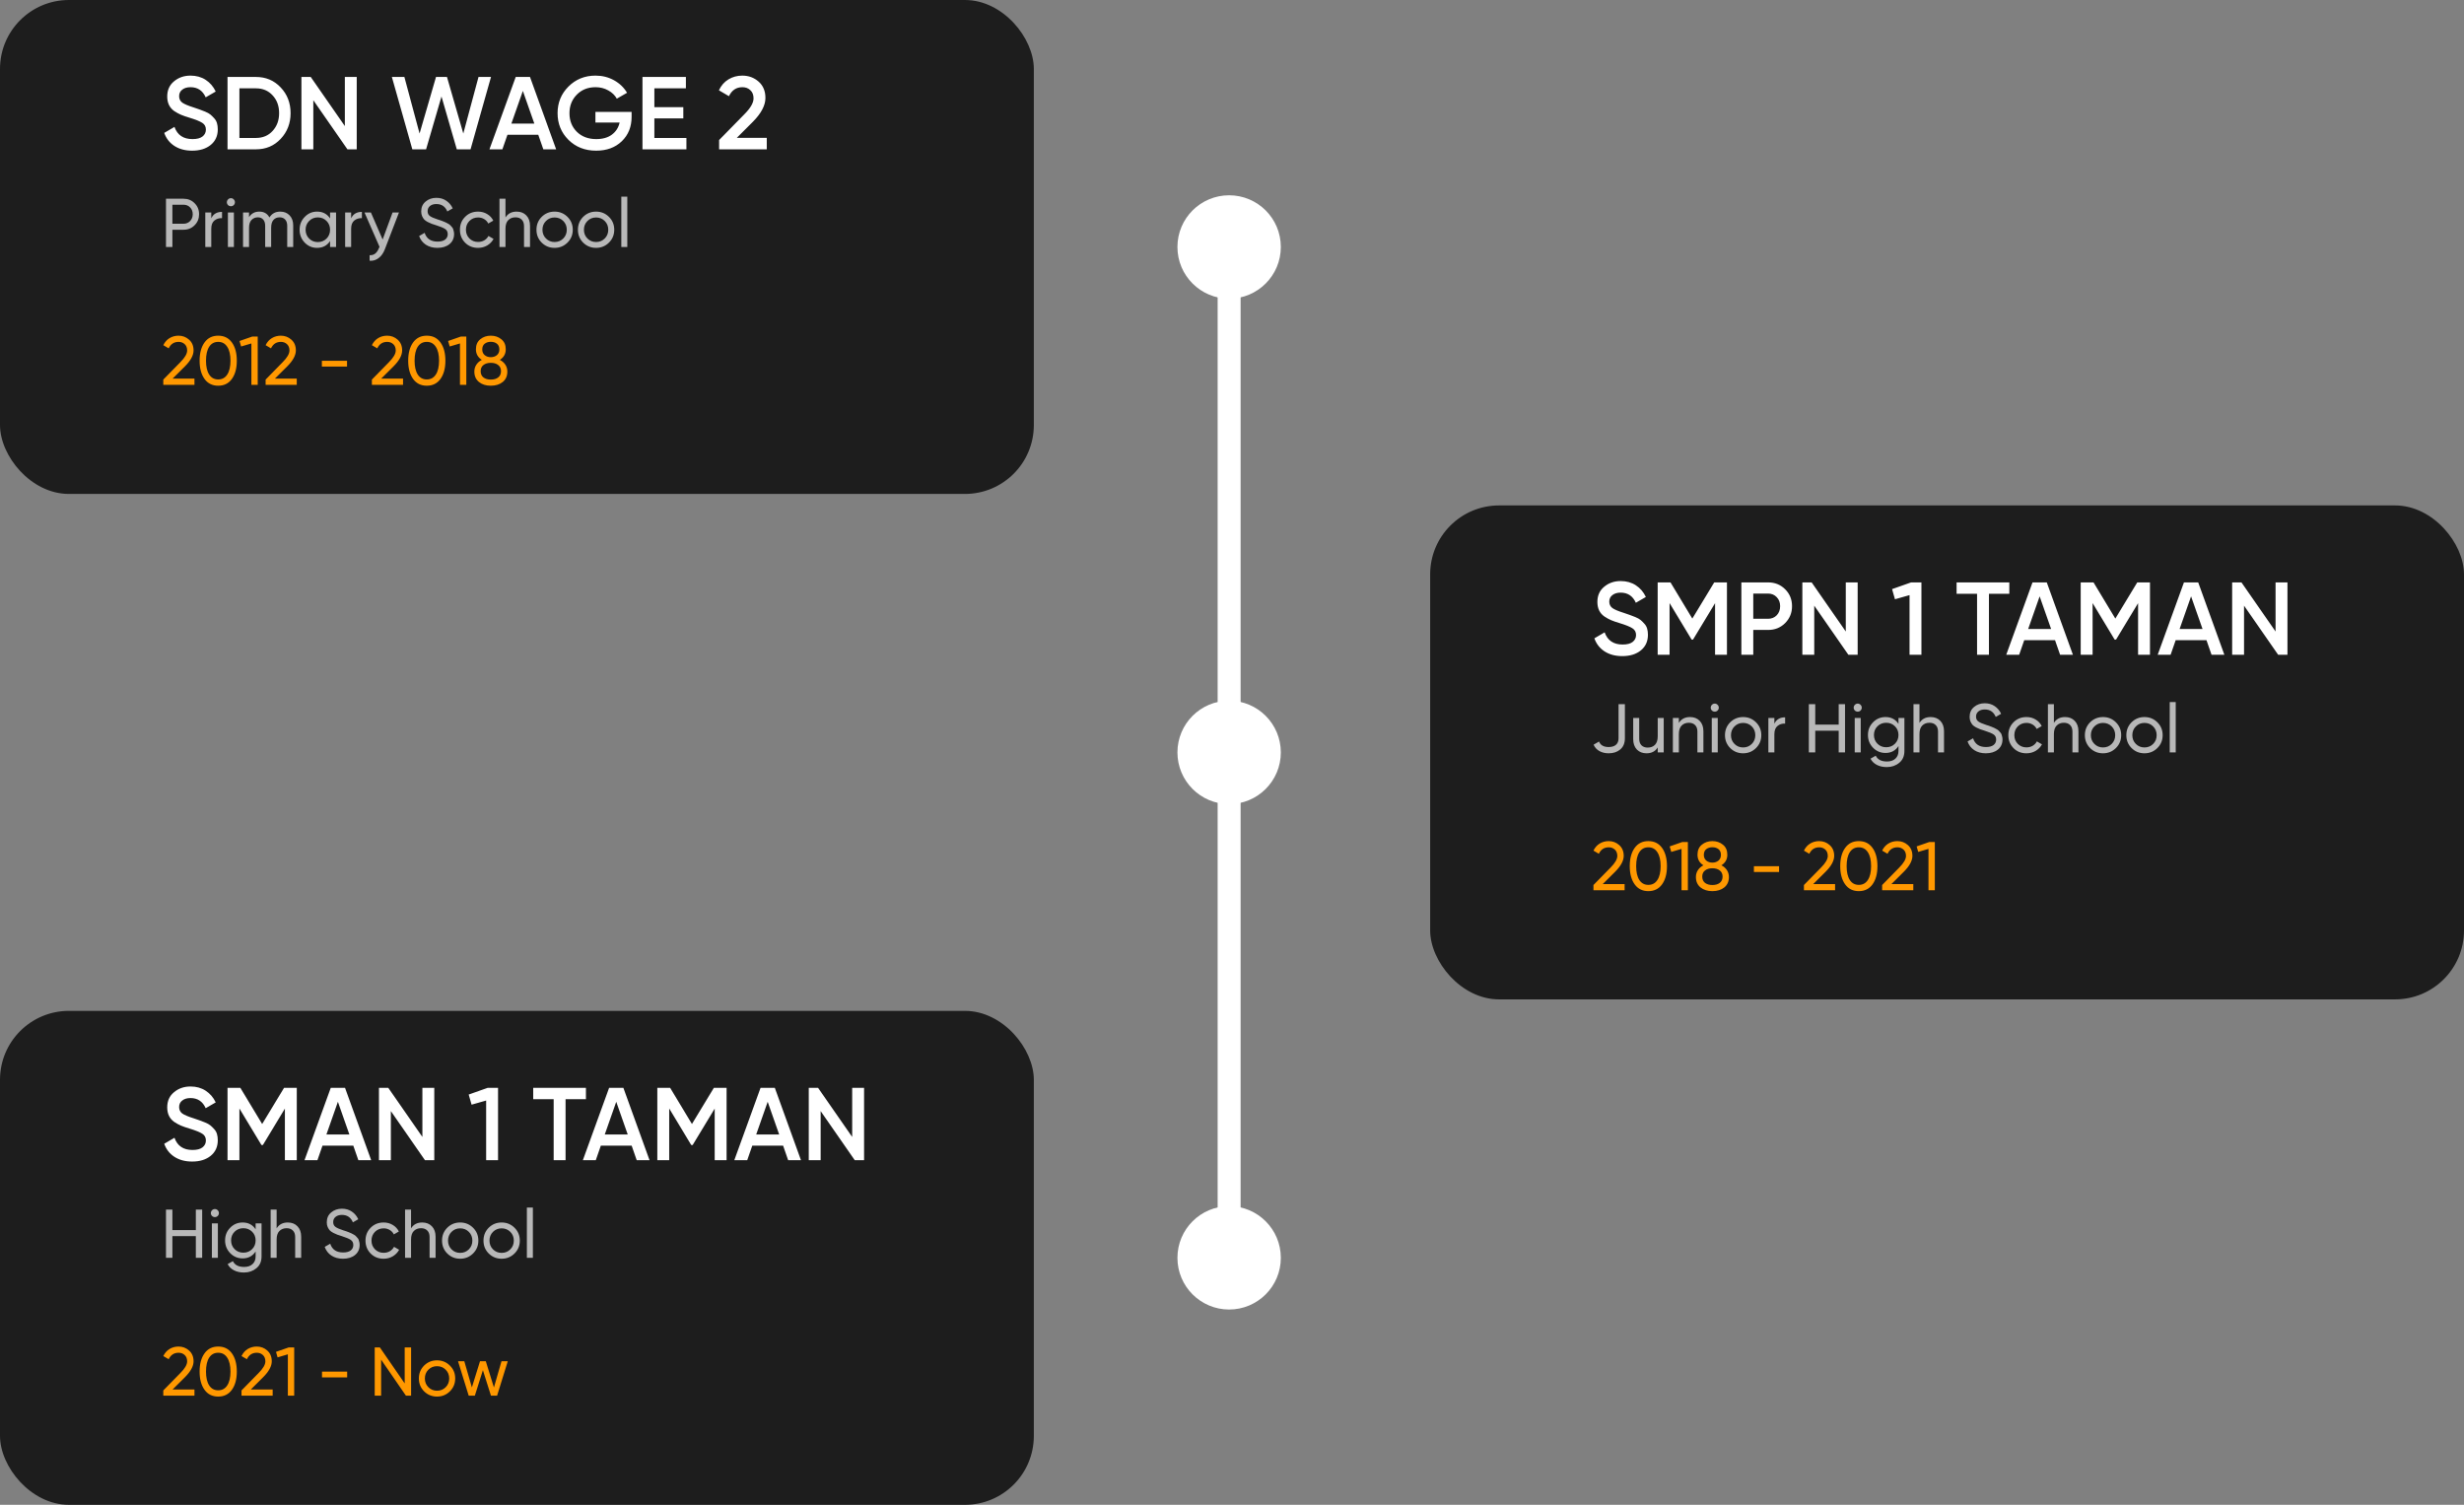 <svg width="429" height="262" viewBox="0 0 429 262" fill="none" xmlns="http://www.w3.org/2000/svg" id="education" class="onScreen">
    <rect x="0" y="0" width="429" height="262" fill="#808080" stroke="none"/>
    <defs>
        <style type="text/css">
            <![CDATA[
            @-webkit-keyframes animate-svg-stroke-1 {
                0% {
                    stroke-dashoffset: 512.912px;
                    stroke-dasharray: 512.912px
                }

                100% {
                    stroke-dashoffset: 0;
                    stroke-dasharray: 512.912px
                }
            }

            @keyframes animate-svg-stroke-1 {
                0% {
                    stroke-dashoffset: 512.912px;
                    stroke-dasharray: 512.912px
                }

                100% {
                    stroke-dashoffset: 0;
                    stroke-dasharray: 512.912px
                }
            }

            @-webkit-keyframes animate-svg-fill-1 {
                0% {
                    fill: transparent
                }

                100% {
                    fill: rgb(29, 29, 29)
                }
            }

            @keyframes animate-svg-fill-1 {
                0% {
                    fill: transparent
                }

                100% {
                    fill: rgb(29, 29, 29)
                }
            }

            .onScreen .svg-education-1 {
                -webkit-animation: animate-svg-stroke-1 0.5s cubic-bezier(0.47, 0, 0.745, 0.715) 0s both, animate-svg-fill-1 0.2s cubic-bezier(0.47, 0, 0.745, 0.715) 0.8s both;
                animation: animate-svg-stroke-1 0.5s cubic-bezier(0.47, 0, 0.745, 0.715) 0s both, animate-svg-fill-1 0.2s cubic-bezier(0.47, 0, 0.745, 0.715) 0.8s both
            }

            @-webkit-keyframes animate-svg-stroke-2 {
                0% {
                    stroke-dashoffset: 554.275px;
                    stroke-dasharray: 554.275px
                }

                100% {
                    stroke-dashoffset: 0;
                    stroke-dasharray: 554.275px
                }
            }

            @keyframes animate-svg-stroke-2 {
                0% {
                    stroke-dashoffset: 554.275px;
                    stroke-dasharray: 554.275px
                }

                100% {
                    stroke-dashoffset: 0;
                    stroke-dasharray: 554.275px
                }
            }

            @-webkit-keyframes animate-svg-fill-2 {
                0% {
                    fill: transparent
                }

                100% {
                    fill: rgb(255, 255, 255)
                }
            }

            @keyframes animate-svg-fill-2 {
                0% {
                    fill: transparent
                }

                100% {
                    fill: rgb(255, 255, 255)
                }
            }

            .onScreen .svg-education-2 {
                -webkit-animation: animate-svg-stroke-2 0.5s cubic-bezier(0.47, 0, 0.745, 0.715) 0.12s both, animate-svg-fill-2 0.2s cubic-bezier(0.47, 0, 0.745, 0.715) 0.9s both;
                animation: animate-svg-stroke-2 0.5s cubic-bezier(0.47, 0, 0.745, 0.715) 0.12s both, animate-svg-fill-2 0.2s cubic-bezier(0.47, 0, 0.745, 0.715) 0.9s both
            }

            @-webkit-keyframes animate-svg-stroke-3 {
                0% {
                    stroke-dashoffset: 410.822px;
                    stroke-dasharray: 410.822px
                }

                100% {
                    stroke-dashoffset: 0;
                    stroke-dasharray: 410.822px
                }
            }

            @keyframes animate-svg-stroke-3 {
                0% {
                    stroke-dashoffset: 410.822px;
                    stroke-dasharray: 410.822px
                }

                100% {
                    stroke-dashoffset: 0;
                    stroke-dasharray: 410.822px
                }
            }

            @-webkit-keyframes animate-svg-fill-3 {
                0% {
                    fill: transparent
                }

                100% {
                    fill: rgb(184, 184, 184)
                }
            }

            @keyframes animate-svg-fill-3 {
                0% {
                    fill: transparent
                }

                100% {
                    fill: rgb(184, 184, 184)
                }
            }

            .onScreen .svg-education-3 {
                -webkit-animation: animate-svg-stroke-3 0.5s cubic-bezier(0.47, 0, 0.745, 0.715) 0.24s both, animate-svg-fill-3 0.2s cubic-bezier(0.47, 0, 0.745, 0.715) 1s both;
                animation: animate-svg-stroke-3 0.5s cubic-bezier(0.47, 0, 0.745, 0.715) 0.24s both, animate-svg-fill-3 0.2s cubic-bezier(0.47, 0, 0.745, 0.715) 1s both
            }

            @-webkit-keyframes animate-svg-stroke-4 {
                0% {
                    stroke-dashoffset: 299.518px;
                    stroke-dasharray: 299.518px
                }

                100% {
                    stroke-dashoffset: 0;
                    stroke-dasharray: 299.518px
                }
            }

            @keyframes animate-svg-stroke-4 {
                0% {
                    stroke-dashoffset: 299.518px;
                    stroke-dasharray: 299.518px
                }

                100% {
                    stroke-dashoffset: 0;
                    stroke-dasharray: 299.518px
                }
            }

            @-webkit-keyframes animate-svg-fill-4 {
                0% {
                    fill: transparent
                }

                100% {
                    fill: rgb(255, 152, 0)
                }
            }

            @keyframes animate-svg-fill-4 {
                0% {
                    fill: transparent
                }

                100% {
                    fill: rgb(255, 152, 0)
                }
            }

            .onScreen .svg-education-4 {
                -webkit-animation: animate-svg-stroke-4 0.5s cubic-bezier(0.47, 0, 0.745, 0.715) 0.36s both, animate-svg-fill-4 0.2s cubic-bezier(0.47, 0, 0.745, 0.715) 1.1s both;
                animation: animate-svg-stroke-4 0.5s cubic-bezier(0.47, 0, 0.745, 0.715) 0.36s both, animate-svg-fill-4 0.2s cubic-bezier(0.47, 0, 0.745, 0.715) 1.1s both
            }

            @-webkit-keyframes animate-svg-stroke-5 {
                0% {
                    stroke-dashoffset: 58.549px;
                    stroke-dasharray: 58.549px
                }

                100% {
                    stroke-dashoffset: 0;
                    stroke-dasharray: 58.549px
                }
            }

            @keyframes animate-svg-stroke-5 {
                0% {
                    stroke-dashoffset: 58.549px;
                    stroke-dasharray: 58.549px
                }

                100% {
                    stroke-dashoffset: 0;
                    stroke-dasharray: 58.549px
                }
            }

            @-webkit-keyframes animate-svg-fill-5 {
                0% {
                    fill: transparent
                }

                100% {
                    fill: rgb(255, 255, 255)
                }
            }

            @keyframes animate-svg-fill-5 {
                0% {
                    fill: transparent
                }

                100% {
                    fill: rgb(255, 255, 255)
                }
            }

            .onScreen .svg-education-5 {
                -webkit-animation: animate-svg-stroke-5 0.5s cubic-bezier(0.47, 0, 0.745, 0.715) 0.48s both, animate-svg-fill-5 0.2s cubic-bezier(0.47, 0, 0.745, 0.715) 1.2s both;
                animation: animate-svg-stroke-5 0.5s cubic-bezier(0.47, 0, 0.745, 0.715) 0.48s both, animate-svg-fill-5 0.2s cubic-bezier(0.47, 0, 0.745, 0.715) 1.2s both
            }

            @-webkit-keyframes animate-svg-stroke-6 {
                0% {
                    stroke-dashoffset: 58.549px;
                    stroke-dasharray: 58.549px
                }

                100% {
                    stroke-dashoffset: 0;
                    stroke-dasharray: 58.549px
                }
            }

            @keyframes animate-svg-stroke-6 {
                0% {
                    stroke-dashoffset: 58.549px;
                    stroke-dasharray: 58.549px
                }

                100% {
                    stroke-dashoffset: 0;
                    stroke-dasharray: 58.549px
                }
            }

            @-webkit-keyframes animate-svg-fill-6 {
                0% {
                    fill: transparent
                }

                100% {
                    fill: rgb(255, 255, 255)
                }
            }

            @keyframes animate-svg-fill-6 {
                0% {
                    fill: transparent
                }

                100% {
                    fill: rgb(255, 255, 255)
                }
            }

            .onScreen .svg-education-6 {
                -webkit-animation: animate-svg-stroke-6 0.5s cubic-bezier(0.47, 0, 0.745, 0.715) 0.6s both, animate-svg-fill-6 0.2s cubic-bezier(0.47, 0, 0.745, 0.715) 1.3s both;
                animation: animate-svg-stroke-6 0.5s cubic-bezier(0.47, 0, 0.745, 0.715) 0.6s both, animate-svg-fill-6 0.2s cubic-bezier(0.47, 0, 0.745, 0.715) 1.3s both
            }

            @-webkit-keyframes animate-svg-stroke-7 {
                0% {
                    stroke-dashoffset: 58.549px;
                    stroke-dasharray: 58.549px
                }

                100% {
                    stroke-dashoffset: 0;
                    stroke-dasharray: 58.549px
                }
            }

            @keyframes animate-svg-stroke-7 {
                0% {
                    stroke-dashoffset: 58.549px;
                    stroke-dasharray: 58.549px
                }

                100% {
                    stroke-dashoffset: 0;
                    stroke-dasharray: 58.549px
                }
            }

            @-webkit-keyframes animate-svg-fill-7 {
                0% {
                    fill: transparent
                }

                100% {
                    fill: rgb(255, 255, 255)
                }
            }

            @keyframes animate-svg-fill-7 {
                0% {
                    fill: transparent
                }

                100% {
                    fill: rgb(255, 255, 255)
                }
            }

            .onScreen .svg-education-7 {
                -webkit-animation: animate-svg-stroke-7 0.5s cubic-bezier(0.47, 0, 0.745, 0.715) 0.72s both, animate-svg-fill-7 0.2s cubic-bezier(0.47, 0, 0.745, 0.715) 1.4s both;
                animation: animate-svg-stroke-7 0.5s cubic-bezier(0.47, 0, 0.745, 0.715) 0.72s both, animate-svg-fill-7 0.2s cubic-bezier(0.47, 0, 0.745, 0.715) 1.4s both
            }

            @-webkit-keyframes animate-svg-stroke-8 {
                0% {
                    stroke-dashoffset: 165px;
                    stroke-dasharray: 165px
                }

                100% {
                    stroke-dashoffset: 0;
                    stroke-dasharray: 165px
                }
            }

            @keyframes animate-svg-stroke-8 {
                0% {
                    stroke-dashoffset: 165px;
                    stroke-dasharray: 165px
                }

                100% {
                    stroke-dashoffset: 0;
                    stroke-dasharray: 165px
                }
            }

            .onScreen .svg-education-8 {
                -webkit-animation: animate-svg-stroke-8 0.5s cubic-bezier(0.47, 0, 0.745, 0.715) 0.84s both, animate-svg-fill-8 0.2s cubic-bezier(0.47, 0, 0.745, 0.715) 1.5s both;
                animation: animate-svg-stroke-8 0.5s cubic-bezier(0.47, 0, 0.745, 0.715) 0.84s both, animate-svg-fill-8 0.2s cubic-bezier(0.47, 0, 0.745, 0.715) 1.5s both
            }

            @-webkit-keyframes animate-svg-stroke-9 {
                0% {
                    stroke-dashoffset: 512.912px;
                    stroke-dasharray: 512.912px
                }

                100% {
                    stroke-dashoffset: 0;
                    stroke-dasharray: 512.912px
                }
            }

            @keyframes animate-svg-stroke-9 {
                0% {
                    stroke-dashoffset: 512.912px;
                    stroke-dasharray: 512.912px
                }

                100% {
                    stroke-dashoffset: 0;
                    stroke-dasharray: 512.912px
                }
            }

            @-webkit-keyframes animate-svg-fill-9 {
                0% {
                    fill: transparent
                }

                100% {
                    fill: rgb(29, 29, 29)
                }
            }

            @keyframes animate-svg-fill-9 {
                0% {
                    fill: transparent
                }

                100% {
                    fill: rgb(29, 29, 29)
                }
            }

            .onScreen .svg-education-9 {
                -webkit-animation: animate-svg-stroke-9 0.5s cubic-bezier(0.47, 0, 0.745, 0.715) 0.96s both, animate-svg-fill-9 0.2s cubic-bezier(0.47, 0, 0.745, 0.715) 1.6s both;
                animation: animate-svg-stroke-9 0.5s cubic-bezier(0.47, 0, 0.745, 0.715) 0.96s both, animate-svg-fill-9 0.2s cubic-bezier(0.47, 0, 0.745, 0.715) 1.6s both
            }

            @-webkit-keyframes animate-svg-stroke-10 {
                0% {
                    stroke-dashoffset: 622.588px;
                    stroke-dasharray: 622.588px
                }

                100% {
                    stroke-dashoffset: 0;
                    stroke-dasharray: 622.588px
                }
            }

            @keyframes animate-svg-stroke-10 {
                0% {
                    stroke-dashoffset: 622.588px;
                    stroke-dasharray: 622.588px
                }

                100% {
                    stroke-dashoffset: 0;
                    stroke-dasharray: 622.588px
                }
            }

            @-webkit-keyframes animate-svg-fill-10 {
                0% {
                    fill: transparent
                }

                100% {
                    fill: rgb(255, 255, 255)
                }
            }

            @keyframes animate-svg-fill-10 {
                0% {
                    fill: transparent
                }

                100% {
                    fill: rgb(255, 255, 255)
                }
            }

            .onScreen .svg-education-10 {
                -webkit-animation: animate-svg-stroke-10 0.5s cubic-bezier(0.47, 0, 0.745, 0.715) 1.08s both, animate-svg-fill-10 0.2s cubic-bezier(0.47, 0, 0.745, 0.715) 1.7s both;
                animation: animate-svg-stroke-10 0.5s cubic-bezier(0.47, 0, 0.745, 0.715) 1.08s both, animate-svg-fill-10 0.2s cubic-bezier(0.47, 0, 0.745, 0.715) 1.7s both
            }

            @-webkit-keyframes animate-svg-stroke-11 {
                0% {
                    stroke-dashoffset: 508.343px;
                    stroke-dasharray: 508.343px
                }

                100% {
                    stroke-dashoffset: 0;
                    stroke-dasharray: 508.343px
                }
            }

            @keyframes animate-svg-stroke-11 {
                0% {
                    stroke-dashoffset: 508.343px;
                    stroke-dasharray: 508.343px
                }

                100% {
                    stroke-dashoffset: 0;
                    stroke-dasharray: 508.343px
                }
            }

            @-webkit-keyframes animate-svg-fill-11 {
                0% {
                    fill: transparent
                }

                100% {
                    fill: rgb(184, 184, 184)
                }
            }

            @keyframes animate-svg-fill-11 {
                0% {
                    fill: transparent
                }

                100% {
                    fill: rgb(184, 184, 184)
                }
            }

            .onScreen .svg-education-11 {
                -webkit-animation: animate-svg-stroke-11 0.5s cubic-bezier(0.47, 0, 0.745, 0.715) 1.2s both, animate-svg-fill-11 0.2s cubic-bezier(0.47, 0, 0.745, 0.715) 1.8s both;
                animation: animate-svg-stroke-11 0.5s cubic-bezier(0.47, 0, 0.745, 0.715) 1.2s both, animate-svg-fill-11 0.2s cubic-bezier(0.47, 0, 0.745, 0.715) 1.8s both
            }

            @-webkit-keyframes animate-svg-stroke-12 {
                0% {
                    stroke-dashoffset: 299.518px;
                    stroke-dasharray: 299.518px
                }

                100% {
                    stroke-dashoffset: 0;
                    stroke-dasharray: 299.518px
                }
            }

            @keyframes animate-svg-stroke-12 {
                0% {
                    stroke-dashoffset: 299.518px;
                    stroke-dasharray: 299.518px
                }

                100% {
                    stroke-dashoffset: 0;
                    stroke-dasharray: 299.518px
                }
            }

            @-webkit-keyframes animate-svg-fill-12 {
                0% {
                    fill: transparent
                }

                100% {
                    fill: rgb(255, 152, 0)
                }
            }

            @keyframes animate-svg-fill-12 {
                0% {
                    fill: transparent
                }

                100% {
                    fill: rgb(255, 152, 0)
                }
            }

            .onScreen .svg-education-12 {
                -webkit-animation: animate-svg-stroke-12 0.5s cubic-bezier(0.47, 0, 0.745, 0.715) 1.32s both, animate-svg-fill-12 0.2s cubic-bezier(0.47, 0, 0.745, 0.715) 1.9s both;
                animation: animate-svg-stroke-12 0.5s cubic-bezier(0.47, 0, 0.745, 0.715) 1.32s both, animate-svg-fill-12 0.2s cubic-bezier(0.47, 0, 0.745, 0.715) 1.9s both
            }

            @-webkit-keyframes animate-svg-stroke-13 {
                0% {
                    stroke-dashoffset: 512.912px;
                    stroke-dasharray: 512.912px
                }

                100% {
                    stroke-dashoffset: 0;
                    stroke-dasharray: 512.912px
                }
            }

            @keyframes animate-svg-stroke-13 {
                0% {
                    stroke-dashoffset: 512.912px;
                    stroke-dasharray: 512.912px
                }

                100% {
                    stroke-dashoffset: 0;
                    stroke-dasharray: 512.912px
                }
            }

            @-webkit-keyframes animate-svg-fill-13 {
                0% {
                    fill: transparent
                }

                100% {
                    fill: rgb(29, 29, 29)
                }
            }

            @keyframes animate-svg-fill-13 {
                0% {
                    fill: transparent
                }

                100% {
                    fill: rgb(29, 29, 29)
                }
            }

            .onScreen .svg-education-13 {
                -webkit-animation: animate-svg-stroke-13 0.5s cubic-bezier(0.47, 0, 0.745, 0.715) 1.44s both, animate-svg-fill-13 0.2s cubic-bezier(0.47, 0, 0.745, 0.715) 2s both;
                animation: animate-svg-stroke-13 0.5s cubic-bezier(0.47, 0, 0.745, 0.715) 1.44s both, animate-svg-fill-13 0.2s cubic-bezier(0.47, 0, 0.745, 0.715) 2s both
            }

            @-webkit-keyframes animate-svg-stroke-14 {
                0% {
                    stroke-dashoffset: 627.444px;
                    stroke-dasharray: 627.444px
                }

                100% {
                    stroke-dashoffset: 0;
                    stroke-dasharray: 627.444px
                }
            }

            @keyframes animate-svg-stroke-14 {
                0% {
                    stroke-dashoffset: 627.444px;
                    stroke-dasharray: 627.444px
                }

                100% {
                    stroke-dashoffset: 0;
                    stroke-dasharray: 627.444px
                }
            }

            @-webkit-keyframes animate-svg-fill-14 {
                0% {
                    fill: transparent
                }

                100% {
                    fill: rgb(255, 255, 255)
                }
            }

            @keyframes animate-svg-fill-14 {
                0% {
                    fill: transparent
                }

                100% {
                    fill: rgb(255, 255, 255)
                }
            }

            .onScreen .svg-education-14 {
                -webkit-animation: animate-svg-stroke-14 0.5s cubic-bezier(0.47, 0, 0.745, 0.715) 1.56s both, animate-svg-fill-14 0.2s cubic-bezier(0.47, 0, 0.745, 0.715) 2.1s both;
                animation: animate-svg-stroke-14 0.5s cubic-bezier(0.47, 0, 0.745, 0.715) 1.56s both, animate-svg-fill-14 0.2s cubic-bezier(0.47, 0, 0.745, 0.715) 2.1s both
            }

            @-webkit-keyframes animate-svg-stroke-15 {
                0% {
                    stroke-dashoffset: 347.362px;
                    stroke-dasharray: 347.362px
                }

                100% {
                    stroke-dashoffset: 0;
                    stroke-dasharray: 347.362px
                }
            }

            @keyframes animate-svg-stroke-15 {
                0% {
                    stroke-dashoffset: 347.362px;
                    stroke-dasharray: 347.362px
                }

                100% {
                    stroke-dashoffset: 0;
                    stroke-dasharray: 347.362px
                }
            }

            @-webkit-keyframes animate-svg-fill-15 {
                0% {
                    fill: transparent
                }

                100% {
                    fill: rgb(184, 184, 184)
                }
            }

            @keyframes animate-svg-fill-15 {
                0% {
                    fill: transparent
                }

                100% {
                    fill: rgb(184, 184, 184)
                }
            }

            .onScreen .svg-education-15 {
                -webkit-animation: animate-svg-stroke-15 0.5s cubic-bezier(0.47, 0, 0.745, 0.715) 1.68s both, animate-svg-fill-15 0.2s cubic-bezier(0.47, 0, 0.745, 0.715) 2.2s both;
                animation: animate-svg-stroke-15 0.5s cubic-bezier(0.47, 0, 0.745, 0.715) 1.68s both, animate-svg-fill-15 0.2s cubic-bezier(0.47, 0, 0.745, 0.715) 2.2s both
            }

            @-webkit-keyframes animate-svg-stroke-16 {
                0% {
                    stroke-dashoffset: 280.28px;
                    stroke-dasharray: 280.28px
                }

                100% {
                    stroke-dashoffset: 0;
                    stroke-dasharray: 280.28px
                }
            }

            @keyframes animate-svg-stroke-16 {
                0% {
                    stroke-dashoffset: 280.28px;
                    stroke-dasharray: 280.28px
                }

                100% {
                    stroke-dashoffset: 0;
                    stroke-dasharray: 280.28px
                }
            }

            @-webkit-keyframes animate-svg-fill-16 {
                0% {
                    fill: transparent
                }

                100% {
                    fill: rgb(255, 152, 0)
                }
            }

            @keyframes animate-svg-fill-16 {
                0% {
                    fill: transparent
                }

                100% {
                    fill: rgb(255, 152, 0)
                }
            }

            .onScreen .svg-education-16 {
                -webkit-animation: animate-svg-stroke-16 0.5s cubic-bezier(0.47, 0, 0.745, 0.715) 1.8s both, animate-svg-fill-16 0.2s cubic-bezier(0.47, 0, 0.745, 0.715) 2.3s both;
                animation: animate-svg-stroke-16 0.5s cubic-bezier(0.47, 0, 0.745, 0.715) 1.8s both, animate-svg-fill-16 0.2s cubic-bezier(0.47, 0, 0.745, 0.715) 2.3s both
            }
            ]]>
        </style>
    </defs>
    <rect width="180" height="86" rx="12" fill="#1D1D1D" class="svg-education-1"></rect>
    <path d="M33.454 26.234C32.242 26.234 31.21 25.958 30.358 25.406C29.518 24.854 28.93 24.098 28.594 23.138L30.376 22.094C30.88 23.51 31.924 24.218 33.508 24.218C34.288 24.218 34.87 24.068 35.254 23.768C35.65 23.456 35.848 23.054 35.848 22.562C35.848 22.046 35.638 21.656 35.218 21.392C34.798 21.116 34.054 20.816 32.986 20.492C32.386 20.312 31.9 20.144 31.528 19.988C31.156 19.832 30.76 19.616 30.34 19.34C29.932 19.052 29.626 18.698 29.422 18.278C29.218 17.858 29.116 17.366 29.116 16.802C29.116 15.686 29.512 14.804 30.304 14.156C31.096 13.496 32.05 13.166 33.166 13.166C34.174 13.166 35.056 13.412 35.812 13.904C36.568 14.396 37.15 15.074 37.558 15.938L35.812 16.946C35.284 15.77 34.402 15.182 33.166 15.182C32.566 15.182 32.086 15.326 31.726 15.614C31.366 15.89 31.186 16.268 31.186 16.748C31.186 17.216 31.366 17.588 31.726 17.864C32.098 18.128 32.764 18.41 33.724 18.71C34.204 18.866 34.552 18.986 34.768 19.07C34.996 19.142 35.308 19.262 35.704 19.43C36.112 19.598 36.418 19.766 36.622 19.934C36.826 20.102 37.042 20.312 37.27 20.564C37.51 20.816 37.678 21.104 37.774 21.428C37.87 21.752 37.918 22.118 37.918 22.526C37.918 23.666 37.504 24.572 36.676 25.244C35.86 25.904 34.786 26.234 33.454 26.234ZM44.563 13.4C46.291 13.4 47.725 14.006 48.865 15.218C50.017 16.43 50.593 17.924 50.593 19.7C50.593 21.464 50.017 22.958 48.865 24.182C47.725 25.394 46.291 26 44.563 26H39.614V13.4H44.563ZM44.563 24.02C45.752 24.02 46.718 23.612 47.462 22.796C48.218 21.98 48.596 20.948 48.596 19.7C48.596 18.44 48.218 17.408 47.462 16.604C46.718 15.788 45.752 15.38 44.563 15.38H41.684V24.02H44.563ZM60.041 13.4H62.111V26H60.491L54.551 17.45V26H52.481V13.4H54.101L60.041 21.95V13.4ZM71.791 26L68.227 13.4H70.405L73.051 23.246L75.913 13.4H77.821L80.665 23.246L83.311 13.4H85.489L81.925 26H79.531L76.867 16.802L74.185 26H71.791ZM94.597 26L93.715 23.462H88.351L87.469 26H85.219L89.791 13.4H92.275L96.829 26H94.597ZM89.035 21.518H93.031L91.033 15.83L89.035 21.518ZM109.967 19.484V20.348C109.967 22.076 109.397 23.492 108.257 24.596C107.117 25.688 105.629 26.234 103.793 26.234C101.849 26.234 100.241 25.604 98.969 24.344C97.709 23.084 97.079 21.536 97.079 19.7C97.079 17.876 97.709 16.334 98.969 15.074C100.241 13.802 101.813 13.166 103.685 13.166C104.861 13.166 105.935 13.436 106.907 13.976C107.879 14.516 108.635 15.242 109.175 16.154L107.393 17.18C107.057 16.58 106.559 16.1 105.899 15.74C105.239 15.368 104.501 15.182 103.685 15.182C102.365 15.182 101.279 15.614 100.427 16.478C99.575 17.342 99.149 18.422 99.149 19.718C99.149 21.014 99.575 22.088 100.427 22.94C101.291 23.792 102.419 24.218 103.811 24.218C104.927 24.218 105.833 23.96 106.529 23.444C107.237 22.916 107.687 22.214 107.879 21.338H103.667V19.484H109.967ZM113.93 24.02H119.51V26H111.86V13.4H119.42V15.38H113.93V18.656H118.97V20.618H113.93V24.02ZM125.203 26V24.38L129.595 19.898C130.663 18.83 131.197 17.906 131.197 17.126C131.197 16.514 131.011 16.04 130.639 15.704C130.279 15.356 129.817 15.182 129.253 15.182C128.197 15.182 127.417 15.704 126.913 16.748L125.167 15.722C125.563 14.882 126.121 14.246 126.841 13.814C127.561 13.382 128.359 13.166 129.235 13.166C130.339 13.166 131.287 13.514 132.079 14.21C132.871 14.906 133.267 15.854 133.267 17.054C133.267 18.338 132.553 19.706 131.125 21.158L128.281 24.002H133.501V26H125.203Z" fill="white" class="svg-education-2"></path>
    <path d="M31.948 34.6C32.724 34.6 33.368 34.86 33.88 35.38C34.4 35.892 34.66 36.532 34.66 37.3C34.66 38.06 34.4 38.7 33.88 39.22C33.368 39.74 32.724 40 31.948 40H30.016V43H28.9V34.6H31.948ZM31.948 38.956C32.412 38.956 32.796 38.8 33.1 38.488C33.404 38.168 33.556 37.772 33.556 37.3C33.556 36.82 33.404 36.424 33.1 36.112C32.796 35.8 32.412 35.644 31.948 35.644H30.016V38.956H31.948ZM36.785 38.008C37.129 37.264 37.753 36.892 38.657 36.892V37.984C38.145 37.96 37.705 38.096 37.337 38.392C36.969 38.688 36.785 39.164 36.785 39.82V43H35.741V37H36.785V38.008ZM40.207 35.908C40.007 35.908 39.839 35.84 39.703 35.704C39.567 35.568 39.499 35.404 39.499 35.212C39.499 35.02 39.567 34.856 39.703 34.72C39.839 34.576 40.007 34.504 40.207 34.504C40.399 34.504 40.563 34.576 40.699 34.72C40.835 34.856 40.903 35.02 40.903 35.212C40.903 35.404 40.835 35.568 40.699 35.704C40.563 35.84 40.399 35.908 40.207 35.908ZM39.679 43V37H40.723V43H39.679ZM48.795 36.844C49.467 36.844 50.011 37.064 50.427 37.504C50.843 37.936 51.051 38.524 51.051 39.268V43H50.007V39.304C50.007 38.84 49.887 38.48 49.647 38.224C49.407 37.968 49.087 37.84 48.687 37.84C48.239 37.84 47.879 37.992 47.607 38.296C47.343 38.592 47.211 39.048 47.211 39.664V43H46.167V39.304C46.167 38.84 46.051 38.48 45.819 38.224C45.595 37.968 45.287 37.84 44.895 37.84C44.455 37.84 44.087 37.992 43.791 38.296C43.503 38.6 43.359 39.056 43.359 39.664V43H42.315V37H43.359V37.804C43.767 37.164 44.363 36.844 45.147 36.844C45.955 36.844 46.543 37.184 46.911 37.864C47.327 37.184 47.955 36.844 48.795 36.844ZM57.467 37H58.511V43H57.467V41.968C56.947 42.76 56.191 43.156 55.199 43.156C54.359 43.156 53.643 42.852 53.051 42.244C52.459 41.628 52.163 40.88 52.163 40C52.163 39.12 52.459 38.376 53.051 37.768C53.643 37.152 54.359 36.844 55.199 36.844C56.191 36.844 56.947 37.24 57.467 38.032V37ZM55.331 42.148C55.939 42.148 56.447 41.944 56.855 41.536C57.263 41.12 57.467 40.608 57.467 40C57.467 39.392 57.263 38.884 56.855 38.476C56.447 38.06 55.939 37.852 55.331 37.852C54.731 37.852 54.227 38.06 53.819 38.476C53.411 38.884 53.207 39.392 53.207 40C53.207 40.608 53.411 41.12 53.819 41.536C54.227 41.944 54.731 42.148 55.331 42.148ZM61.137 38.008C61.481 37.264 62.105 36.892 63.009 36.892V37.984C62.497 37.96 62.057 38.096 61.689 38.392C61.321 38.688 61.137 39.164 61.137 39.82V43H60.093V37H61.137V38.008ZM68.347 37H69.463L67.015 43.372C66.759 44.052 66.399 44.568 65.935 44.92C65.479 45.28 64.951 45.44 64.351 45.4V44.428C65.087 44.484 65.627 44.076 65.971 43.204L66.079 42.976L63.463 37H64.579L66.619 41.704L68.347 37ZM76.155 43.156C75.371 43.156 74.699 42.972 74.139 42.604C73.587 42.236 73.199 41.732 72.975 41.092L73.935 40.54C74.263 41.556 75.011 42.064 76.179 42.064C76.755 42.064 77.195 41.948 77.499 41.716C77.803 41.476 77.955 41.16 77.955 40.768C77.955 40.368 77.803 40.068 77.499 39.868C77.195 39.668 76.687 39.456 75.975 39.232C75.623 39.12 75.355 39.032 75.171 38.968C74.987 38.896 74.755 38.792 74.475 38.656C74.203 38.512 73.999 38.368 73.863 38.224C73.727 38.072 73.603 37.876 73.491 37.636C73.387 37.396 73.335 37.124 73.335 36.82C73.335 36.092 73.591 35.516 74.103 35.092C74.615 34.66 75.239 34.444 75.975 34.444C76.639 34.444 77.215 34.612 77.703 34.948C78.199 35.284 78.571 35.728 78.819 36.28L77.883 36.82C77.523 35.956 76.887 35.524 75.975 35.524C75.519 35.524 75.151 35.636 74.871 35.86C74.591 36.084 74.451 36.388 74.451 36.772C74.451 37.14 74.583 37.42 74.847 37.612C75.111 37.804 75.567 38.004 76.215 38.212C76.447 38.284 76.611 38.336 76.707 38.368C76.803 38.4 76.951 38.456 77.151 38.536C77.359 38.616 77.511 38.68 77.607 38.728C77.703 38.776 77.831 38.844 77.991 38.932C78.159 39.02 78.283 39.104 78.363 39.184C78.443 39.264 78.535 39.364 78.639 39.484C78.751 39.596 78.831 39.712 78.879 39.832C78.927 39.952 78.967 40.092 78.999 40.252C79.039 40.404 79.059 40.568 79.059 40.744C79.059 41.48 78.791 42.068 78.255 42.508C77.719 42.94 77.019 43.156 76.155 43.156ZM83.233 43.156C82.329 43.156 81.577 42.856 80.977 42.256C80.377 41.648 80.077 40.896 80.077 40C80.077 39.104 80.377 38.356 80.977 37.756C81.577 37.148 82.329 36.844 83.233 36.844C83.825 36.844 84.357 36.988 84.829 37.276C85.301 37.556 85.653 37.936 85.885 38.416L85.009 38.92C84.857 38.6 84.621 38.344 84.301 38.152C83.989 37.96 83.633 37.864 83.233 37.864C82.633 37.864 82.129 38.068 81.721 38.476C81.321 38.884 81.121 39.392 81.121 40C81.121 40.6 81.321 41.104 81.721 41.512C82.129 41.92 82.633 42.124 83.233 42.124C83.633 42.124 83.993 42.032 84.313 41.848C84.633 41.656 84.877 41.4 85.045 41.08L85.933 41.596C85.677 42.068 85.309 42.448 84.829 42.736C84.349 43.016 83.817 43.156 83.233 43.156ZM89.952 36.844C90.656 36.844 91.22 37.068 91.644 37.516C92.068 37.956 92.28 38.556 92.28 39.316V43H91.236V39.376C91.236 38.888 91.104 38.512 90.84 38.248C90.576 37.976 90.212 37.84 89.748 37.84C89.228 37.84 88.808 38.004 88.488 38.332C88.168 38.652 88.008 39.148 88.008 39.82V43H86.964V34.6H88.008V37.864C88.432 37.184 89.08 36.844 89.952 36.844ZM98.801 42.244C98.185 42.852 97.437 43.156 96.557 43.156C95.677 43.156 94.929 42.852 94.313 42.244C93.705 41.636 93.401 40.888 93.401 40C93.401 39.112 93.705 38.364 94.313 37.756C94.929 37.148 95.677 36.844 96.557 36.844C97.437 36.844 98.185 37.148 98.801 37.756C99.417 38.364 99.725 39.112 99.725 40C99.725 40.888 99.417 41.636 98.801 42.244ZM96.557 42.136C97.157 42.136 97.661 41.932 98.069 41.524C98.477 41.116 98.681 40.608 98.681 40C98.681 39.392 98.477 38.884 98.069 38.476C97.661 38.068 97.157 37.864 96.557 37.864C95.965 37.864 95.465 38.068 95.057 38.476C94.649 38.884 94.445 39.392 94.445 40C94.445 40.608 94.649 41.116 95.057 41.524C95.465 41.932 95.965 42.136 96.557 42.136ZM106.02 42.244C105.404 42.852 104.656 43.156 103.776 43.156C102.896 43.156 102.148 42.852 101.532 42.244C100.924 41.636 100.62 40.888 100.62 40C100.62 39.112 100.924 38.364 101.532 37.756C102.148 37.148 102.896 36.844 103.776 36.844C104.656 36.844 105.404 37.148 106.02 37.756C106.636 38.364 106.944 39.112 106.944 40C106.944 40.888 106.636 41.636 106.02 42.244ZM103.776 42.136C104.376 42.136 104.88 41.932 105.288 41.524C105.696 41.116 105.9 40.608 105.9 40C105.9 39.392 105.696 38.884 105.288 38.476C104.88 38.068 104.376 37.864 103.776 37.864C103.184 37.864 102.684 38.068 102.276 38.476C101.868 38.884 101.664 39.392 101.664 40C101.664 40.608 101.868 41.116 102.276 41.524C102.684 41.932 103.184 42.136 103.776 42.136ZM108.175 43V34.24H109.219V43H108.175Z" fill="#B8B8B8" class="svg-education-3"></path>
    <path d="M28.432 67V66.088L31.396 63.064C32.188 62.272 32.584 61.592 32.584 61.024C32.584 60.552 32.44 60.184 32.152 59.92C31.864 59.656 31.512 59.524 31.096 59.524C30.304 59.524 29.728 59.9 29.368 60.652L28.432 60.1C28.696 59.556 29.06 59.144 29.524 58.864C29.996 58.584 30.516 58.444 31.084 58.444C31.788 58.444 32.4 58.676 32.92 59.14C33.44 59.604 33.7 60.228 33.7 61.012C33.7 61.86 33.2 62.784 32.2 63.784L30.052 65.92H33.856V67H28.432ZM40.379 65.968C39.811 66.76 39.015 67.156 37.991 67.156C36.967 67.156 36.171 66.76 35.603 65.968C35.035 65.176 34.751 64.12 34.751 62.8C34.751 61.48 35.035 60.424 35.603 59.632C36.171 58.84 36.967 58.444 37.991 58.444C39.015 58.444 39.811 58.84 40.379 59.632C40.947 60.424 41.231 61.48 41.231 62.8C41.231 64.12 40.947 65.176 40.379 65.968ZM36.419 65.212C36.787 65.78 37.311 66.064 37.991 66.064C38.671 66.064 39.195 65.78 39.563 65.212C39.939 64.644 40.127 63.84 40.127 62.8C40.127 61.76 39.939 60.956 39.563 60.388C39.195 59.812 38.671 59.524 37.991 59.524C37.311 59.524 36.787 59.808 36.419 60.376C36.051 60.944 35.867 61.752 35.867 62.8C35.867 63.84 36.051 64.644 36.419 65.212ZM43.911 58.6H44.871V67H43.767V59.8L41.979 60.328L41.703 59.368L43.911 58.6ZM46.245 67V66.088L49.209 63.064C50.001 62.272 50.397 61.592 50.397 61.024C50.397 60.552 50.252 60.184 49.965 59.92C49.676 59.656 49.325 59.524 48.908 59.524C48.117 59.524 47.541 59.9 47.181 60.652L46.245 60.1C46.508 59.556 46.873 59.144 47.337 58.864C47.809 58.584 48.328 58.444 48.897 58.444C49.6 58.444 50.212 58.676 50.733 59.14C51.252 59.604 51.513 60.228 51.513 61.012C51.513 61.86 51.013 62.784 50.013 63.784L47.864 65.92H51.669V67H46.245ZM56.041 63.82V62.812H60.421V63.82H56.041ZM64.748 67V66.088L67.712 63.064C68.504 62.272 68.9 61.592 68.9 61.024C68.9 60.552 68.756 60.184 68.468 59.92C68.18 59.656 67.828 59.524 67.412 59.524C66.62 59.524 66.044 59.9 65.684 60.652L64.748 60.1C65.012 59.556 65.376 59.144 65.84 58.864C66.312 58.584 66.832 58.444 67.4 58.444C68.104 58.444 68.716 58.676 69.236 59.14C69.756 59.604 70.016 60.228 70.016 61.012C70.016 61.86 69.516 62.784 68.516 63.784L66.368 65.92H70.172V67H64.748ZM76.695 65.968C76.127 66.76 75.331 67.156 74.307 67.156C73.283 67.156 72.487 66.76 71.919 65.968C71.351 65.176 71.067 64.12 71.067 62.8C71.067 61.48 71.351 60.424 71.919 59.632C72.487 58.84 73.283 58.444 74.307 58.444C75.331 58.444 76.127 58.84 76.695 59.632C77.263 60.424 77.547 61.48 77.547 62.8C77.547 64.12 77.263 65.176 76.695 65.968ZM72.735 65.212C73.103 65.78 73.627 66.064 74.307 66.064C74.987 66.064 75.511 65.78 75.879 65.212C76.255 64.644 76.443 63.84 76.443 62.8C76.443 61.76 76.255 60.956 75.879 60.388C75.511 59.812 74.987 59.524 74.307 59.524C73.627 59.524 73.103 59.808 72.735 60.376C72.367 60.944 72.183 61.752 72.183 62.8C72.183 63.84 72.367 64.644 72.735 65.212ZM80.228 58.6H81.188V67H80.084V59.8L78.296 60.328L78.02 59.368L80.228 58.6ZM87.025 62.656C87.433 62.864 87.753 63.144 87.985 63.496C88.217 63.848 88.333 64.248 88.333 64.696C88.333 65.464 88.065 66.068 87.529 66.508C86.993 66.94 86.301 67.156 85.453 67.156C84.613 67.156 83.925 66.94 83.389 66.508C82.853 66.068 82.585 65.464 82.585 64.696C82.585 64.248 82.701 63.848 82.933 63.496C83.165 63.144 83.485 62.864 83.893 62.656C83.205 62.224 82.861 61.612 82.861 60.82C82.861 60.06 83.113 59.476 83.617 59.068C84.129 58.652 84.741 58.444 85.453 58.444C86.173 58.444 86.785 58.652 87.289 59.068C87.801 59.476 88.057 60.06 88.057 60.82C88.057 61.612 87.713 62.224 87.025 62.656ZM85.453 59.512C85.029 59.512 84.673 59.624 84.385 59.848C84.105 60.072 83.965 60.404 83.965 60.844C83.965 61.268 84.109 61.6 84.397 61.84C84.685 62.072 85.037 62.188 85.453 62.188C85.869 62.188 86.221 62.072 86.509 61.84C86.797 61.6 86.941 61.268 86.941 60.844C86.941 60.404 86.801 60.072 86.521 59.848C86.241 59.624 85.885 59.512 85.453 59.512ZM85.453 66.088C85.989 66.088 86.417 65.964 86.737 65.716C87.065 65.46 87.229 65.096 87.229 64.624C87.229 64.16 87.065 63.804 86.737 63.556C86.417 63.3 85.989 63.172 85.453 63.172C84.925 63.172 84.497 63.3 84.169 63.556C83.849 63.804 83.689 64.16 83.689 64.624C83.689 65.096 83.849 65.46 84.169 65.716C84.497 65.964 84.925 66.088 85.453 66.088Z" fill="#FF9800" class="svg-education-4"></path>
    <circle cx="214" cy="43" r="9" fill="white" class="svg-education-5"></circle>
    <circle cx="214" cy="131" r="9" fill="white" class="svg-education-6"></circle>
    <circle cx="214" cy="219" r="9" fill="white" class="svg-education-7"></circle>
    <path d="M214 51V214" stroke="white" stroke-width="4" class="svg-education-8"></path>
    <rect x="249" y="88" width="180" height="86" rx="12" fill="#1D1D1D" class="svg-education-9"></rect>
    <path d="M282.454 114.234C281.242 114.234 280.21 113.958 279.358 113.406C278.518 112.854 277.93 112.098 277.594 111.138L279.376 110.094C279.88 111.51 280.924 112.218 282.508 112.218C283.288 112.218 283.87 112.068 284.254 111.768C284.65 111.456 284.848 111.054 284.848 110.562C284.848 110.046 284.638 109.656 284.218 109.392C283.798 109.116 283.054 108.816 281.986 108.492C281.386 108.312 280.9 108.144 280.528 107.988C280.156 107.832 279.76 107.616 279.34 107.34C278.932 107.052 278.626 106.698 278.422 106.278C278.218 105.858 278.116 105.366 278.116 104.802C278.116 103.686 278.512 102.804 279.304 102.156C280.096 101.496 281.05 101.166 282.166 101.166C283.174 101.166 284.056 101.412 284.812 101.904C285.568 102.396 286.15 103.074 286.558 103.938L284.812 104.946C284.284 103.77 283.402 103.182 282.166 103.182C281.566 103.182 281.086 103.326 280.726 103.614C280.366 103.89 280.186 104.268 280.186 104.748C280.186 105.216 280.366 105.588 280.726 105.864C281.098 106.128 281.764 106.41 282.724 106.71C283.204 106.866 283.552 106.986 283.768 107.07C283.996 107.142 284.308 107.262 284.704 107.43C285.112 107.598 285.418 107.766 285.622 107.934C285.826 108.102 286.042 108.312 286.27 108.564C286.51 108.816 286.678 109.104 286.774 109.428C286.87 109.752 286.918 110.118 286.918 110.526C286.918 111.666 286.504 112.572 285.676 113.244C284.86 113.904 283.786 114.234 282.454 114.234ZM300.674 101.4V114H298.604V105.018L294.77 111.354H294.518L290.684 105V114H288.614V101.4H290.846L294.644 107.7L298.46 101.4H300.674ZM307.83 101.4C309.018 101.4 310.008 101.796 310.8 102.588C311.604 103.38 312.006 104.364 312.006 105.54C312.006 106.704 311.604 107.688 310.8 108.492C310.008 109.284 309.018 109.68 307.83 109.68H305.256V114H303.186V101.4H307.83ZM307.83 107.736C308.442 107.736 308.946 107.532 309.342 107.124C309.738 106.704 309.936 106.176 309.936 105.54C309.936 104.904 309.738 104.382 309.342 103.974C308.946 103.554 308.442 103.344 307.83 103.344H305.256V107.736H307.83ZM321.363 101.4H323.433V114H321.813L315.873 105.45V114H313.803V101.4H315.423L321.363 109.95V101.4ZM332.735 101.4H334.535V114H332.465V103.614L329.927 104.334L329.423 102.57L332.735 101.4ZM349.837 101.4V103.38H346.291V114H344.221V103.38H340.657V101.4H349.837ZM358.679 114L357.797 111.462H352.433L351.551 114H349.301L353.873 101.4H356.357L360.911 114H358.679ZM353.117 109.518H357.113L355.115 103.83L353.117 109.518ZM374.326 101.4V114H372.256V105.018L368.422 111.354H368.17L364.336 105V114H362.266V101.4H364.498L368.296 107.7L372.112 101.4H374.326ZM385.046 114L384.164 111.462H378.8L377.918 114H375.668L380.24 101.4H382.724L387.278 114H385.046ZM379.484 109.518H383.48L381.482 103.83L379.484 109.518ZM396.193 101.4H398.263V114H396.643L390.703 105.45V114H388.633V101.4H390.253L396.193 109.95V101.4Z" fill="white" class="svg-education-10"></path>
    <path d="M280.084 131.156C279.476 131.156 278.94 131.028 278.476 130.772C278.012 130.516 277.672 130.144 277.456 129.656L278.404 129.104C278.652 129.744 279.212 130.064 280.084 130.064C280.62 130.064 281.04 129.936 281.344 129.68C281.648 129.424 281.8 129.044 281.8 128.54V122.6H282.904V128.54C282.904 129.38 282.636 130.028 282.1 130.484C281.572 130.932 280.9 131.156 280.084 131.156ZM288.623 125H289.667V131H288.623V130.136C288.199 130.816 287.551 131.156 286.679 131.156C285.975 131.156 285.411 130.936 284.987 130.496C284.563 130.048 284.351 129.444 284.351 128.684V125H285.395V128.624C285.395 129.112 285.527 129.492 285.791 129.764C286.055 130.028 286.419 130.16 286.883 130.16C287.403 130.16 287.823 130 288.143 129.68C288.463 129.352 288.623 128.852 288.623 128.18V125ZM294.245 124.844C294.949 124.844 295.513 125.068 295.937 125.516C296.361 125.956 296.573 126.556 296.573 127.316V131H295.529V127.376C295.529 126.888 295.397 126.512 295.133 126.248C294.869 125.976 294.505 125.84 294.041 125.84C293.521 125.84 293.101 126.004 292.781 126.332C292.461 126.652 292.301 127.148 292.301 127.82V131H291.257V125H292.301V125.864C292.725 125.184 293.373 124.844 294.245 124.844ZM298.558 123.908C298.358 123.908 298.19 123.84 298.054 123.704C297.918 123.568 297.85 123.404 297.85 123.212C297.85 123.02 297.918 122.856 298.054 122.72C298.19 122.576 298.358 122.504 298.558 122.504C298.75 122.504 298.914 122.576 299.05 122.72C299.186 122.856 299.254 123.02 299.254 123.212C299.254 123.404 299.186 123.568 299.05 123.704C298.914 123.84 298.75 123.908 298.558 123.908ZM298.03 131V125H299.074V131H298.03ZM305.731 130.244C305.115 130.852 304.367 131.156 303.487 131.156C302.607 131.156 301.859 130.852 301.243 130.244C300.635 129.636 300.331 128.888 300.331 128C300.331 127.112 300.635 126.364 301.243 125.756C301.859 125.148 302.607 124.844 303.487 124.844C304.367 124.844 305.115 125.148 305.731 125.756C306.347 126.364 306.655 127.112 306.655 128C306.655 128.888 306.347 129.636 305.731 130.244ZM303.487 130.136C304.087 130.136 304.591 129.932 304.999 129.524C305.407 129.116 305.611 128.608 305.611 128C305.611 127.392 305.407 126.884 304.999 126.476C304.591 126.068 304.087 125.864 303.487 125.864C302.895 125.864 302.395 126.068 301.987 126.476C301.579 126.884 301.375 127.392 301.375 128C301.375 128.608 301.579 129.116 301.987 129.524C302.395 129.932 302.895 130.136 303.487 130.136ZM308.93 126.008C309.274 125.264 309.898 124.892 310.802 124.892V125.984C310.29 125.96 309.85 126.096 309.482 126.392C309.114 126.688 308.93 127.164 308.93 127.82V131H307.886V125H308.93V126.008ZM320.127 122.6H321.231V131H320.127V127.22H316.047V131H314.931V122.6H316.047V126.164H320.127V122.6ZM323.449 123.908C323.249 123.908 323.081 123.84 322.945 123.704C322.809 123.568 322.741 123.404 322.741 123.212C322.741 123.02 322.809 122.856 322.945 122.72C323.081 122.576 323.249 122.504 323.449 122.504C323.641 122.504 323.805 122.576 323.941 122.72C324.077 122.856 324.145 123.02 324.145 123.212C324.145 123.404 324.077 123.568 323.941 123.704C323.805 123.84 323.641 123.908 323.449 123.908ZM322.921 131V125H323.965V131H322.921ZM330.538 125H331.57V130.748C331.57 131.636 331.27 132.324 330.67 132.812C330.07 133.308 329.35 133.556 328.51 133.556C327.838 133.556 327.258 133.428 326.77 133.172C326.282 132.924 325.914 132.564 325.666 132.092L326.578 131.576C326.906 132.248 327.558 132.584 328.534 132.584C329.158 132.584 329.646 132.42 329.998 132.092C330.358 131.764 330.538 131.316 330.538 130.748V129.896C330.01 130.696 329.258 131.096 328.282 131.096C327.426 131.096 326.702 130.792 326.11 130.184C325.518 129.576 325.222 128.836 325.222 127.964C325.222 127.092 325.518 126.356 326.11 125.756C326.702 125.148 327.426 124.844 328.282 124.844C329.266 124.844 330.018 125.24 330.538 126.032V125ZM326.878 129.488C327.286 129.896 327.794 130.1 328.402 130.1C329.01 130.1 329.518 129.896 329.926 129.488C330.334 129.08 330.538 128.572 330.538 127.964C330.538 127.364 330.334 126.86 329.926 126.452C329.518 126.044 329.01 125.84 328.402 125.84C327.794 125.84 327.286 126.044 326.878 126.452C326.47 126.86 326.266 127.364 326.266 127.964C326.266 128.572 326.47 129.08 326.878 129.488ZM336.139 124.844C336.843 124.844 337.407 125.068 337.831 125.516C338.255 125.956 338.467 126.556 338.467 127.316V131H337.423V127.376C337.423 126.888 337.291 126.512 337.027 126.248C336.763 125.976 336.399 125.84 335.935 125.84C335.415 125.84 334.995 126.004 334.675 126.332C334.355 126.652 334.195 127.148 334.195 127.82V131H333.151V122.6H334.195V125.864C334.619 125.184 335.267 124.844 336.139 124.844ZM345.745 131.156C344.961 131.156 344.289 130.972 343.729 130.604C343.177 130.236 342.789 129.732 342.565 129.092L343.525 128.54C343.853 129.556 344.601 130.064 345.769 130.064C346.345 130.064 346.785 129.948 347.089 129.716C347.393 129.476 347.545 129.16 347.545 128.768C347.545 128.368 347.393 128.068 347.089 127.868C346.785 127.668 346.277 127.456 345.565 127.232C345.213 127.12 344.945 127.032 344.761 126.968C344.577 126.896 344.345 126.792 344.065 126.656C343.793 126.512 343.589 126.368 343.453 126.224C343.317 126.072 343.193 125.876 343.081 125.636C342.977 125.396 342.925 125.124 342.925 124.82C342.925 124.092 343.181 123.516 343.693 123.092C344.205 122.66 344.829 122.444 345.565 122.444C346.229 122.444 346.805 122.612 347.293 122.948C347.789 123.284 348.161 123.728 348.409 124.28L347.473 124.82C347.113 123.956 346.477 123.524 345.565 123.524C345.109 123.524 344.741 123.636 344.461 123.86C344.181 124.084 344.041 124.388 344.041 124.772C344.041 125.14 344.173 125.42 344.437 125.612C344.701 125.804 345.157 126.004 345.805 126.212C346.037 126.284 346.201 126.336 346.297 126.368C346.393 126.4 346.541 126.456 346.741 126.536C346.949 126.616 347.101 126.68 347.197 126.728C347.293 126.776 347.421 126.844 347.581 126.932C347.749 127.02 347.873 127.104 347.953 127.184C348.033 127.264 348.125 127.364 348.229 127.484C348.341 127.596 348.421 127.712 348.469 127.832C348.517 127.952 348.557 128.092 348.589 128.252C348.629 128.404 348.649 128.568 348.649 128.744C348.649 129.48 348.381 130.068 347.845 130.508C347.309 130.94 346.609 131.156 345.745 131.156ZM352.823 131.156C351.919 131.156 351.167 130.856 350.567 130.256C349.967 129.648 349.667 128.896 349.667 128C349.667 127.104 349.967 126.356 350.567 125.756C351.167 125.148 351.919 124.844 352.823 124.844C353.415 124.844 353.947 124.988 354.419 125.276C354.891 125.556 355.243 125.936 355.475 126.416L354.599 126.92C354.447 126.6 354.211 126.344 353.891 126.152C353.579 125.96 353.223 125.864 352.823 125.864C352.223 125.864 351.719 126.068 351.311 126.476C350.911 126.884 350.711 127.392 350.711 128C350.711 128.6 350.911 129.104 351.311 129.512C351.719 129.92 352.223 130.124 352.823 130.124C353.223 130.124 353.583 130.032 353.903 129.848C354.223 129.656 354.467 129.4 354.635 129.08L355.523 129.596C355.267 130.068 354.899 130.448 354.419 130.736C353.939 131.016 353.407 131.156 352.823 131.156ZM359.542 124.844C360.246 124.844 360.81 125.068 361.234 125.516C361.658 125.956 361.87 126.556 361.87 127.316V131H360.826V127.376C360.826 126.888 360.694 126.512 360.43 126.248C360.166 125.976 359.802 125.84 359.338 125.84C358.818 125.84 358.398 126.004 358.078 126.332C357.758 126.652 357.598 127.148 357.598 127.82V131H356.554V122.6H357.598V125.864C358.022 125.184 358.67 124.844 359.542 124.844ZM368.391 130.244C367.775 130.852 367.027 131.156 366.147 131.156C365.267 131.156 364.519 130.852 363.903 130.244C363.295 129.636 362.991 128.888 362.991 128C362.991 127.112 363.295 126.364 363.903 125.756C364.519 125.148 365.267 124.844 366.147 124.844C367.027 124.844 367.775 125.148 368.391 125.756C369.007 126.364 369.315 127.112 369.315 128C369.315 128.888 369.007 129.636 368.391 130.244ZM366.147 130.136C366.747 130.136 367.251 129.932 367.659 129.524C368.067 129.116 368.271 128.608 368.271 128C368.271 127.392 368.067 126.884 367.659 126.476C367.251 126.068 366.747 125.864 366.147 125.864C365.555 125.864 365.055 126.068 364.647 126.476C364.239 126.884 364.035 127.392 364.035 128C364.035 128.608 364.239 129.116 364.647 129.524C365.055 129.932 365.555 130.136 366.147 130.136ZM375.61 130.244C374.994 130.852 374.246 131.156 373.366 131.156C372.486 131.156 371.738 130.852 371.122 130.244C370.514 129.636 370.21 128.888 370.21 128C370.21 127.112 370.514 126.364 371.122 125.756C371.738 125.148 372.486 124.844 373.366 124.844C374.246 124.844 374.994 125.148 375.61 125.756C376.226 126.364 376.534 127.112 376.534 128C376.534 128.888 376.226 129.636 375.61 130.244ZM373.366 130.136C373.966 130.136 374.47 129.932 374.878 129.524C375.286 129.116 375.49 128.608 375.49 128C375.49 127.392 375.286 126.884 374.878 126.476C374.47 126.068 373.966 125.864 373.366 125.864C372.774 125.864 372.274 126.068 371.866 126.476C371.458 126.884 371.254 127.392 371.254 128C371.254 128.608 371.458 129.116 371.866 129.524C372.274 129.932 372.774 130.136 373.366 130.136ZM377.765 131V122.24H378.809V131H377.765Z" fill="#B8B8B8" class="svg-education-11"></path>
    <path d="M277.432 155V154.088L280.396 151.064C281.188 150.272 281.584 149.592 281.584 149.024C281.584 148.552 281.44 148.184 281.152 147.92C280.864 147.656 280.512 147.524 280.096 147.524C279.304 147.524 278.728 147.9 278.368 148.652L277.432 148.1C277.696 147.556 278.06 147.144 278.524 146.864C278.996 146.584 279.516 146.444 280.084 146.444C280.788 146.444 281.4 146.676 281.92 147.14C282.44 147.604 282.7 148.228 282.7 149.012C282.7 149.86 282.2 150.784 281.2 151.784L279.052 153.92H282.856V155H277.432ZM289.379 153.968C288.811 154.76 288.015 155.156 286.991 155.156C285.967 155.156 285.171 154.76 284.603 153.968C284.035 153.176 283.751 152.12 283.751 150.8C283.751 149.48 284.035 148.424 284.603 147.632C285.171 146.84 285.967 146.444 286.991 146.444C288.015 146.444 288.811 146.84 289.379 147.632C289.947 148.424 290.231 149.48 290.231 150.8C290.231 152.12 289.947 153.176 289.379 153.968ZM285.419 153.212C285.787 153.78 286.311 154.064 286.991 154.064C287.671 154.064 288.195 153.78 288.563 153.212C288.939 152.644 289.127 151.84 289.127 150.8C289.127 149.76 288.939 148.956 288.563 148.388C288.195 147.812 287.671 147.524 286.991 147.524C286.311 147.524 285.787 147.808 285.419 148.376C285.051 148.944 284.867 149.752 284.867 150.8C284.867 151.84 285.051 152.644 285.419 153.212ZM292.911 146.6H293.871V155H292.767V147.8L290.979 148.328L290.703 147.368L292.911 146.6ZM299.709 150.656C300.117 150.864 300.437 151.144 300.669 151.496C300.901 151.848 301.017 152.248 301.017 152.696C301.017 153.464 300.749 154.068 300.213 154.508C299.677 154.94 298.985 155.156 298.137 155.156C297.297 155.156 296.609 154.94 296.073 154.508C295.537 154.068 295.269 153.464 295.269 152.696C295.269 152.248 295.385 151.848 295.617 151.496C295.849 151.144 296.169 150.864 296.576 150.656C295.889 150.224 295.545 149.612 295.545 148.82C295.545 148.06 295.797 147.476 296.301 147.068C296.813 146.652 297.425 146.444 298.137 146.444C298.857 146.444 299.469 146.652 299.973 147.068C300.485 147.476 300.741 148.06 300.741 148.82C300.741 149.612 300.397 150.224 299.709 150.656ZM298.137 147.512C297.713 147.512 297.357 147.624 297.069 147.848C296.789 148.072 296.649 148.404 296.649 148.844C296.649 149.268 296.793 149.6 297.081 149.84C297.369 150.072 297.721 150.188 298.137 150.188C298.553 150.188 298.905 150.072 299.193 149.84C299.481 149.6 299.625 149.268 299.625 148.844C299.625 148.404 299.485 148.072 299.205 147.848C298.925 147.624 298.569 147.512 298.137 147.512ZM298.137 154.088C298.673 154.088 299.101 153.964 299.421 153.716C299.749 153.46 299.913 153.096 299.913 152.624C299.913 152.16 299.749 151.804 299.421 151.556C299.101 151.3 298.673 151.172 298.137 151.172C297.609 151.172 297.181 151.3 296.853 151.556C296.533 151.804 296.373 152.16 296.373 152.624C296.373 153.096 296.533 153.46 296.853 153.716C297.181 153.964 297.609 154.088 298.137 154.088ZM305.369 151.82V150.812H309.749V151.82H305.369ZM314.077 155V154.088L317.041 151.064C317.833 150.272 318.229 149.592 318.229 149.024C318.229 148.552 318.085 148.184 317.797 147.92C317.509 147.656 317.157 147.524 316.741 147.524C315.949 147.524 315.373 147.9 315.013 148.652L314.077 148.1C314.341 147.556 314.705 147.144 315.169 146.864C315.641 146.584 316.161 146.444 316.729 146.444C317.433 146.444 318.045 146.676 318.565 147.14C319.085 147.604 319.345 148.228 319.345 149.012C319.345 149.86 318.845 150.784 317.845 151.784L315.697 153.92H319.501V155H314.077ZM326.023 153.968C325.455 154.76 324.659 155.156 323.635 155.156C322.611 155.156 321.815 154.76 321.247 153.968C320.679 153.176 320.395 152.12 320.395 150.8C320.395 149.48 320.679 148.424 321.247 147.632C321.815 146.84 322.611 146.444 323.635 146.444C324.659 146.444 325.455 146.84 326.023 147.632C326.591 148.424 326.875 149.48 326.875 150.8C326.875 152.12 326.591 153.176 326.023 153.968ZM322.063 153.212C322.431 153.78 322.955 154.064 323.635 154.064C324.315 154.064 324.839 153.78 325.207 153.212C325.583 152.644 325.771 151.84 325.771 150.8C325.771 149.76 325.583 148.956 325.207 148.388C324.839 147.812 324.315 147.524 323.635 147.524C322.955 147.524 322.431 147.808 322.063 148.376C321.695 148.944 321.511 149.752 321.511 150.8C321.511 151.84 321.695 152.644 322.063 153.212ZM327.694 155V154.088L330.658 151.064C331.45 150.272 331.846 149.592 331.846 149.024C331.846 148.552 331.702 148.184 331.414 147.92C331.126 147.656 330.774 147.524 330.358 147.524C329.566 147.524 328.99 147.9 328.63 148.652L327.694 148.1C327.958 147.556 328.322 147.144 328.786 146.864C329.258 146.584 329.778 146.444 330.346 146.444C331.05 146.444 331.662 146.676 332.182 147.14C332.702 147.604 332.962 148.228 332.962 149.012C332.962 149.86 332.462 150.784 331.462 151.784L329.314 153.92H333.118V155H327.694ZM335.907 146.6H336.867V155H335.763V147.8L333.975 148.328L333.699 147.368L335.907 146.6Z" fill="#FF9800" class="svg-education-12"></path>
    <rect y="176" width="180" height="86" rx="12" fill="#1D1D1D" class="svg-education-13"></rect>
    <path d="M33.454 202.234C32.242 202.234 31.21 201.958 30.358 201.406C29.518 200.854 28.93 200.098 28.594 199.138L30.376 198.094C30.88 199.51 31.924 200.218 33.508 200.218C34.288 200.218 34.87 200.068 35.254 199.768C35.65 199.456 35.848 199.054 35.848 198.562C35.848 198.046 35.638 197.656 35.218 197.392C34.798 197.116 34.054 196.816 32.986 196.492C32.386 196.312 31.9 196.144 31.528 195.988C31.156 195.832 30.76 195.616 30.34 195.34C29.932 195.052 29.626 194.698 29.422 194.278C29.218 193.858 29.116 193.366 29.116 192.802C29.116 191.686 29.512 190.804 30.304 190.156C31.096 189.496 32.05 189.166 33.166 189.166C34.174 189.166 35.056 189.412 35.812 189.904C36.568 190.396 37.15 191.074 37.558 191.938L35.812 192.946C35.284 191.77 34.402 191.182 33.166 191.182C32.566 191.182 32.086 191.326 31.726 191.614C31.366 191.89 31.186 192.268 31.186 192.748C31.186 193.216 31.366 193.588 31.726 193.864C32.098 194.128 32.764 194.41 33.724 194.71C34.204 194.866 34.552 194.986 34.768 195.07C34.996 195.142 35.308 195.262 35.704 195.43C36.112 195.598 36.418 195.766 36.622 195.934C36.826 196.102 37.042 196.312 37.27 196.564C37.51 196.816 37.678 197.104 37.774 197.428C37.87 197.752 37.918 198.118 37.918 198.526C37.918 199.666 37.504 200.572 36.676 201.244C35.86 201.904 34.786 202.234 33.454 202.234ZM51.673 189.4V202H49.603V193.018L45.77 199.354H45.517L41.684 193V202H39.614V189.4H41.846L45.644 195.7L49.459 189.4H51.673ZM62.394 202L61.512 199.462H56.148L55.266 202H53.016L57.588 189.4H60.072L64.626 202H62.394ZM56.832 197.518H60.828L58.83 191.83L56.832 197.518ZM73.541 189.4H75.611V202H73.991L68.051 193.45V202H65.981V189.4H67.601L73.541 197.95V189.4ZM84.913 189.4H86.713V202H84.643V191.614L82.105 192.334L81.601 190.57L84.913 189.4ZM102.014 189.4V191.38H98.469V202H96.398V191.38H92.835V189.4H102.014ZM110.857 202L109.975 199.462H104.611L103.729 202H101.479L106.051 189.4H108.535L113.089 202H110.857ZM105.295 197.518H109.291L107.293 191.83L105.295 197.518ZM126.504 189.4V202H124.434V193.018L120.6 199.354H120.348L116.514 193V202H114.444V189.4H116.676L120.474 195.7L124.29 189.4H126.504ZM137.224 202L136.342 199.462H130.978L130.096 202H127.846L132.418 189.4H134.902L139.456 202H137.224ZM131.662 197.518H135.658L133.66 191.83L131.662 197.518ZM148.371 189.4H150.441V202H148.821L142.881 193.45V202H140.811V189.4H142.431L148.371 197.95V189.4Z" fill="white" class="svg-education-14"></path>
    <path d="M34.096 210.6H35.2V219H34.096V215.22H30.016V219H28.9V210.6H30.016V214.164H34.096V210.6ZM37.418 211.908C37.218 211.908 37.05 211.84 36.914 211.704C36.778 211.568 36.71 211.404 36.71 211.212C36.71 211.02 36.778 210.856 36.914 210.72C37.05 210.576 37.218 210.504 37.418 210.504C37.61 210.504 37.774 210.576 37.91 210.72C38.046 210.856 38.114 211.02 38.114 211.212C38.114 211.404 38.046 211.568 37.91 211.704C37.774 211.84 37.61 211.908 37.418 211.908ZM36.89 219V213H37.934V219H36.89ZM44.506 213H45.538V218.748C45.538 219.636 45.238 220.324 44.638 220.812C44.038 221.308 43.318 221.556 42.478 221.556C41.806 221.556 41.226 221.428 40.738 221.172C40.25 220.924 39.882 220.564 39.634 220.092L40.546 219.576C40.874 220.248 41.526 220.584 42.502 220.584C43.126 220.584 43.614 220.42 43.966 220.092C44.326 219.764 44.506 219.316 44.506 218.748V217.896C43.978 218.696 43.226 219.096 42.25 219.096C41.394 219.096 40.67 218.792 40.078 218.184C39.486 217.576 39.19 216.836 39.19 215.964C39.19 215.092 39.486 214.356 40.078 213.756C40.67 213.148 41.394 212.844 42.25 212.844C43.234 212.844 43.986 213.24 44.506 214.032V213ZM40.846 217.488C41.254 217.896 41.762 218.1 42.37 218.1C42.978 218.1 43.486 217.896 43.894 217.488C44.302 217.08 44.506 216.572 44.506 215.964C44.506 215.364 44.302 214.86 43.894 214.452C43.486 214.044 42.978 213.84 42.37 213.84C41.762 213.84 41.254 214.044 40.846 214.452C40.438 214.86 40.234 215.364 40.234 215.964C40.234 216.572 40.438 217.08 40.846 217.488ZM50.108 212.844C50.812 212.844 51.376 213.068 51.8 213.516C52.224 213.956 52.436 214.556 52.436 215.316V219H51.392V215.376C51.392 214.888 51.26 214.512 50.996 214.248C50.732 213.976 50.368 213.84 49.904 213.84C49.384 213.84 48.964 214.004 48.644 214.332C48.324 214.652 48.164 215.148 48.164 215.82V219H47.12V210.6H48.164V213.864C48.588 213.184 49.236 212.844 50.108 212.844ZM59.714 219.156C58.93 219.156 58.258 218.972 57.698 218.604C57.146 218.236 56.758 217.732 56.534 217.092L57.494 216.54C57.822 217.556 58.57 218.064 59.738 218.064C60.314 218.064 60.754 217.948 61.058 217.716C61.362 217.476 61.514 217.16 61.514 216.768C61.514 216.368 61.362 216.068 61.058 215.868C60.754 215.668 60.246 215.456 59.534 215.232C59.182 215.12 58.914 215.032 58.73 214.968C58.546 214.896 58.314 214.792 58.034 214.656C57.762 214.512 57.558 214.368 57.422 214.224C57.286 214.072 57.162 213.876 57.05 213.636C56.946 213.396 56.894 213.124 56.894 212.82C56.894 212.092 57.15 211.516 57.662 211.092C58.174 210.66 58.798 210.444 59.534 210.444C60.198 210.444 60.774 210.612 61.262 210.948C61.758 211.284 62.13 211.728 62.378 212.28L61.442 212.82C61.082 211.956 60.446 211.524 59.534 211.524C59.078 211.524 58.71 211.636 58.43 211.86C58.15 212.084 58.01 212.388 58.01 212.772C58.01 213.14 58.142 213.42 58.406 213.612C58.67 213.804 59.126 214.004 59.774 214.212C60.006 214.284 60.17 214.336 60.266 214.368C60.362 214.4 60.51 214.456 60.71 214.536C60.918 214.616 61.07 214.68 61.166 214.728C61.262 214.776 61.39 214.844 61.55 214.932C61.718 215.02 61.842 215.104 61.922 215.184C62.002 215.264 62.094 215.364 62.198 215.484C62.31 215.596 62.39 215.712 62.438 215.832C62.486 215.952 62.526 216.092 62.558 216.252C62.598 216.404 62.618 216.568 62.618 216.744C62.618 217.48 62.35 218.068 61.814 218.508C61.278 218.94 60.578 219.156 59.714 219.156ZM66.792 219.156C65.888 219.156 65.136 218.856 64.536 218.256C63.936 217.648 63.636 216.896 63.636 216C63.636 215.104 63.936 214.356 64.536 213.756C65.136 213.148 65.888 212.844 66.792 212.844C67.384 212.844 67.916 212.988 68.388 213.276C68.86 213.556 69.212 213.936 69.444 214.416L68.568 214.92C68.416 214.6 68.18 214.344 67.86 214.152C67.548 213.96 67.192 213.864 66.792 213.864C66.192 213.864 65.688 214.068 65.28 214.476C64.88 214.884 64.68 215.392 64.68 216C64.68 216.6 64.88 217.104 65.28 217.512C65.688 217.92 66.192 218.124 66.792 218.124C67.192 218.124 67.552 218.032 67.872 217.848C68.192 217.656 68.436 217.4 68.604 217.08L69.492 217.596C69.236 218.068 68.868 218.448 68.388 218.736C67.908 219.016 67.376 219.156 66.792 219.156ZM73.51 212.844C74.215 212.844 74.778 213.068 75.203 213.516C75.626 213.956 75.838 214.556 75.838 215.316V219H74.794V215.376C74.794 214.888 74.662 214.512 74.398 214.248C74.135 213.976 73.77 213.84 73.306 213.84C72.787 213.84 72.367 214.004 72.046 214.332C71.727 214.652 71.567 215.148 71.567 215.82V219H70.522V210.6H71.567V213.864C71.99 213.184 72.638 212.844 73.51 212.844ZM82.36 218.244C81.744 218.852 80.996 219.156 80.116 219.156C79.236 219.156 78.488 218.852 77.872 218.244C77.264 217.636 76.96 216.888 76.96 216C76.96 215.112 77.264 214.364 77.872 213.756C78.488 213.148 79.236 212.844 80.116 212.844C80.996 212.844 81.744 213.148 82.36 213.756C82.976 214.364 83.284 215.112 83.284 216C83.284 216.888 82.976 217.636 82.36 218.244ZM80.116 218.136C80.716 218.136 81.22 217.932 81.628 217.524C82.036 217.116 82.24 216.608 82.24 216C82.24 215.392 82.036 214.884 81.628 214.476C81.22 214.068 80.716 213.864 80.116 213.864C79.524 213.864 79.024 214.068 78.616 214.476C78.208 214.884 78.004 215.392 78.004 216C78.004 216.608 78.208 217.116 78.616 217.524C79.024 217.932 79.524 218.136 80.116 218.136ZM89.579 218.244C88.963 218.852 88.215 219.156 87.335 219.156C86.455 219.156 85.707 218.852 85.091 218.244C84.483 217.636 84.179 216.888 84.179 216C84.179 215.112 84.483 214.364 85.091 213.756C85.707 213.148 86.455 212.844 87.335 212.844C88.215 212.844 88.963 213.148 89.579 213.756C90.195 214.364 90.503 215.112 90.503 216C90.503 216.888 90.195 217.636 89.579 218.244ZM87.335 218.136C87.935 218.136 88.439 217.932 88.847 217.524C89.255 217.116 89.459 216.608 89.459 216C89.459 215.392 89.255 214.884 88.847 214.476C88.439 214.068 87.935 213.864 87.335 213.864C86.743 213.864 86.243 214.068 85.835 214.476C85.427 214.884 85.223 215.392 85.223 216C85.223 216.608 85.427 217.116 85.835 217.524C86.243 217.932 86.743 218.136 87.335 218.136ZM91.733 219V210.24H92.777V219H91.733Z" fill="#B8B8B8" class="svg-education-15"></path>
    <path d="M28.432 243V242.088L31.396 239.064C32.188 238.272 32.584 237.592 32.584 237.024C32.584 236.552 32.44 236.184 32.152 235.92C31.864 235.656 31.512 235.524 31.096 235.524C30.304 235.524 29.728 235.9 29.368 236.652L28.432 236.1C28.696 235.556 29.06 235.144 29.524 234.864C29.996 234.584 30.516 234.444 31.084 234.444C31.788 234.444 32.4 234.676 32.92 235.14C33.44 235.604 33.7 236.228 33.7 237.012C33.7 237.86 33.2 238.784 32.2 239.784L30.052 241.92H33.856V243H28.432ZM40.379 241.968C39.811 242.76 39.015 243.156 37.991 243.156C36.967 243.156 36.171 242.76 35.603 241.968C35.035 241.176 34.751 240.12 34.751 238.8C34.751 237.48 35.035 236.424 35.603 235.632C36.171 234.84 36.967 234.444 37.991 234.444C39.015 234.444 39.811 234.84 40.379 235.632C40.947 236.424 41.231 237.48 41.231 238.8C41.231 240.12 40.947 241.176 40.379 241.968ZM36.419 241.212C36.787 241.78 37.311 242.064 37.991 242.064C38.671 242.064 39.195 241.78 39.563 241.212C39.939 240.644 40.127 239.84 40.127 238.8C40.127 237.76 39.939 236.956 39.563 236.388C39.195 235.812 38.671 235.524 37.991 235.524C37.311 235.524 36.787 235.808 36.419 236.376C36.051 236.944 35.867 237.752 35.867 238.8C35.867 239.84 36.051 240.644 36.419 241.212ZM42.049 243V242.088L45.013 239.064C45.805 238.272 46.201 237.592 46.201 237.024C46.201 236.552 46.057 236.184 45.769 235.92C45.481 235.656 45.129 235.524 44.713 235.524C43.921 235.524 43.345 235.9 42.985 236.652L42.049 236.1C42.313 235.556 42.677 235.144 43.141 234.864C43.613 234.584 44.133 234.444 44.701 234.444C45.405 234.444 46.017 234.676 46.537 235.14C47.057 235.604 47.317 236.228 47.317 237.012C47.317 237.86 46.817 238.784 45.817 239.784L43.669 241.92H47.473V243H42.049ZM50.263 234.6H51.223V243H50.119V235.8L48.331 236.328L48.055 235.368L50.263 234.6ZM56.064 239.82V238.812H60.444V239.82H56.064ZM70.46 234.6H71.576V243H70.676L66.356 236.724V243H65.24V234.6H66.14L70.46 240.864V234.6ZM78.329 242.244C77.713 242.852 76.965 243.156 76.085 243.156C75.205 243.156 74.457 242.852 73.841 242.244C73.233 241.636 72.929 240.888 72.929 240C72.929 239.112 73.233 238.364 73.841 237.756C74.457 237.148 75.205 236.844 76.085 236.844C76.965 236.844 77.713 237.148 78.329 237.756C78.945 238.364 79.253 239.112 79.253 240C79.253 240.888 78.945 241.636 78.329 242.244ZM76.085 242.136C76.685 242.136 77.189 241.932 77.597 241.524C78.005 241.116 78.209 240.608 78.209 240C78.209 239.392 78.005 238.884 77.597 238.476C77.189 238.068 76.685 237.864 76.085 237.864C75.493 237.864 74.993 238.068 74.585 238.476C74.177 238.884 73.973 239.392 73.973 240C73.973 240.608 74.177 241.116 74.585 241.524C74.993 241.932 75.493 242.136 76.085 242.136ZM87.317 237H88.409L86.549 243H85.481L84.077 238.56L82.673 243H81.605L79.745 237H80.837L82.157 241.56L83.573 237H84.581L85.997 241.572L87.317 237Z" fill="#FF9800" class="svg-education-16"></path>
</svg>